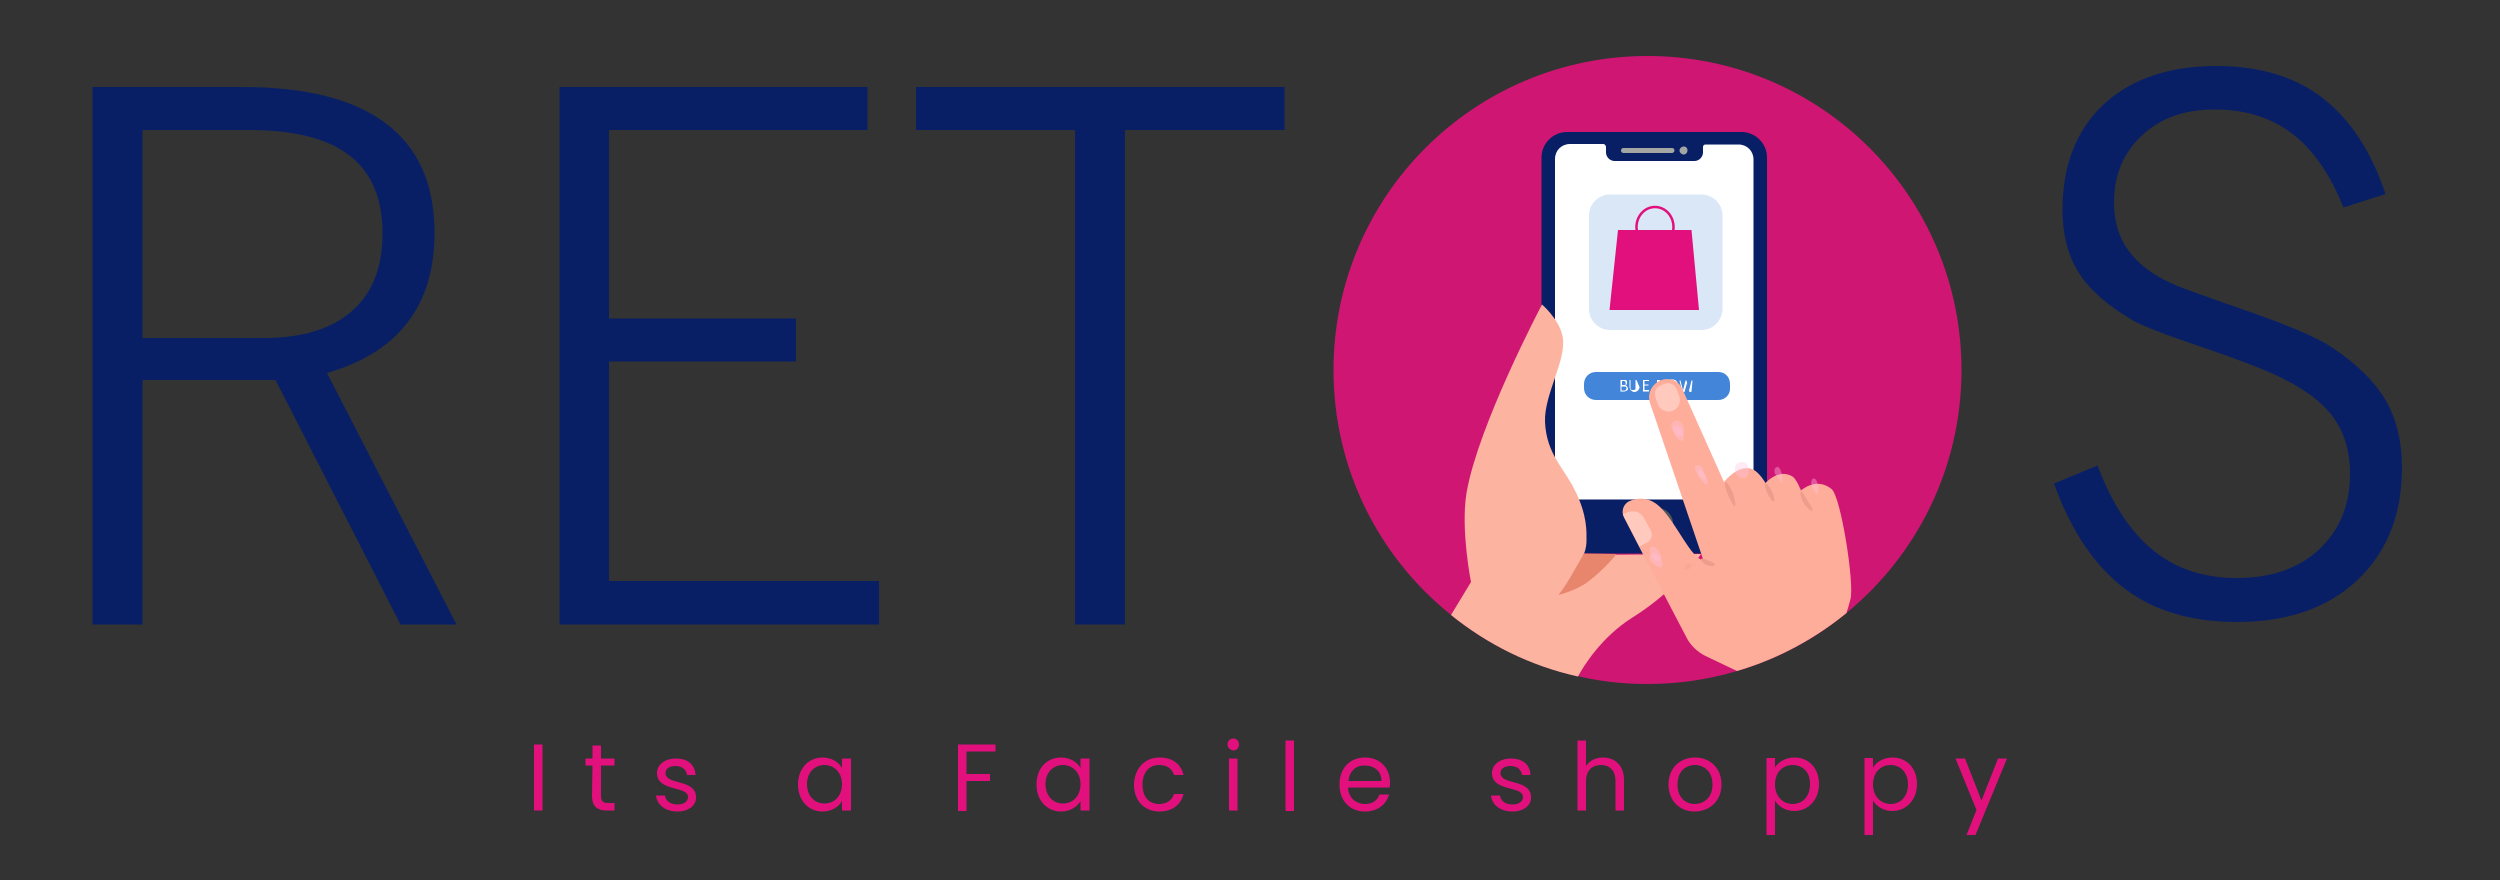 <?xml version="1.0" encoding="utf-8"?>
<!-- Generator: Adobe Illustrator 23.0.0, SVG Export Plug-In . SVG Version: 6.00 Build 0)  -->
<svg version="1.1" id="Layer_1" xmlns="http://www.w3.org/2000/svg" xmlns:xlink="http://www.w3.org/1999/xlink" x="0px" y="0px"
	 viewBox="0 0 500 176" style="enable-background:new 0 0 500 176;" xml:space="preserve">
<rect x="0" y="0" width="500" height="176" fill="#333333" stroke="none"/>
<style type="text/css">
	.st0{fill:#081F66;}
	.st1{fill:#E2107D;}
	.st2{fill:#FBCE7B;}
	.st3{fill:#FFDCA6;fill-opacity:0.1;}
	.st4{fill:#CF1673;}
	.st5{fill:#FFFFFF;}
	.st6{fill:#545454;}
	.st7{fill:#737373;}
	.st8{fill:#A4A6A4;}
	.st9{fill:#FCB3A0;}
	.st10{fill:#E7866C;}
	.st11{fill:#4385D8;}
	.st12{fill:#FFAD9B;}
	.st13{fill:#FFCABD;}
	.st14{opacity:0.37;}
	.st15{fill:#FFC4E0;}
	.st16{fill:#EE9D8D;}
	.st17{fill:#DAE7F7;}
	.st18{fill:none;stroke:#E2107D;stroke-width:0.5;stroke-miterlimit:10;}
</style>
<g>
	<g>
		<g>
			<g>
				<g>
					<path class="st0" d="M48.4,17.4c12.8,0,22.3,2.4,28.8,7.3s9.7,12.2,9.7,21.9c0,7.3-1.8,13.2-5.4,17.9s-8.9,8-16.1,10.1
						l25.9,50.3H80.1L55.1,76H28.5v48.9h-10V17.4H48.4z M49.8,26H28.5v41.6h24.3c7.6,0,13.5-1.8,17.6-5.4c4.1-3.6,6.1-8.8,6.1-15.5
						c0-7-2.2-12.2-6.6-15.6C65.5,27.7,58.8,26,49.8,26z"/>
					<path class="st0" d="M175.8,116.3v8.6h-63.9V17.4h61.6V26h-51.7v37.7h37.4v8.6h-37.4v43.9h54V116.3z"/>
					<path class="st0" d="M215,124.9V26h-31.8v-8.6h73.7V26H225v98.9H215z"/>
				</g>
				<g>
					<g>
						<path class="st0" d="M410.8,96.7l8.7-3.6c2.9,7.7,6.6,13.3,11.2,17c4.5,3.7,10.1,5.5,16.7,5.5c6.8,0,12.3-1.9,16.4-5.7
							s6.2-8.9,6.2-15.1c0-5-1.4-9.1-4.1-12.3s-7.3-6.2-13.8-8.8c-3.5-1.4-8.2-3.1-14.1-5.1s-9.6-3.5-11.2-4.4
							c-5.2-3-8.9-6.2-11-9.6c-2.2-3.4-3.3-7.6-3.3-12.6c0-8.9,2.7-15.9,8.2-21.1c5.5-5.1,13-7.7,22.6-7.7c8.5,0,15.6,2.1,21.1,6.3
							s9.8,10.6,12.7,19.3l-8.4,2.7c-2.7-6.7-6.1-11.6-10.3-14.8c-4.2-3.2-9.4-4.8-15.5-4.8c-6,0-10.8,1.7-14.5,5.2
							c-3.7,3.4-5.6,7.9-5.6,13.4c0,4.2,1.2,7.7,3.6,10.5c2.4,2.9,6.1,5.2,11.2,7c1.9,0.7,4.8,1.7,8.4,3c10.6,3.6,17.4,6.4,20.4,8.5
							c4.9,3.2,8.4,6.7,10.7,10.5c2.2,3.8,3.3,8.3,3.3,13.5c0,9.4-3,16.9-8.9,22.5s-14,8.4-24.1,8.4c-9.1,0-16.6-2.2-22.5-6.7
							C418.9,113.1,414.2,106.2,410.8,96.7z"/>
					</g>
				</g>
				<g>
					<g>
						<path class="st1" d="M106.8,148.9h1.7v13.2h-1.7V148.9z"/>
						<path class="st1" d="M118.5,153.1h-1.4v-1.4h1.4v-2.6h1.7v2.6h2.7v1.4h-2.7v6.1c0,1,0.4,1.4,1.4,1.4h1.3v1.5h-1.6
							c-1.8,0-2.9-0.8-2.9-2.9L118.5,153.1L118.5,153.1z"/>
						<path class="st1" d="M135.5,162.3c-2.4,0-4.1-1.3-4.3-3.2h1.8c0.1,1,1,1.8,2.5,1.8c1.4,0,2.1-0.7,2.1-1.5c0-2.3-6.2-1-6.2-4.8
							c0-1.6,1.5-2.9,3.8-2.9s3.8,1.2,3.9,3.3h-1.7c-0.1-1-0.9-1.8-2.3-1.8c-1.3,0-2,0.6-2,1.4c0,2.5,6,1.1,6.1,4.8
							C139.3,161,137.8,162.3,135.5,162.3z"/>
						<path class="st1" d="M164.5,151.5c1.9,0,3.3,1,3.9,2.1v-1.9h1.8v10.4h-1.8v-1.9c-0.6,1.1-2,2.1-3.9,2.1
							c-2.8,0-4.9-2.2-4.9-5.4C159.6,153.6,161.8,151.5,164.5,151.5z M164.9,153c-1.9,0-3.5,1.4-3.5,3.8c0,2.5,1.6,3.9,3.5,3.9
							s3.5-1.4,3.5-3.9C168.4,154.5,166.8,153,164.9,153z"/>
						<path class="st1" d="M191.6,148.9h7.5v1.4h-5.8v4.5h4.7v1.4h-4.7v6h-1.7V148.9L191.6,148.9z"/>
						<path class="st1" d="M212.2,151.5c1.9,0,3.3,1,3.9,2.1v-1.9h1.8v10.4h-1.8v-1.9c-0.6,1.1-2,2.1-3.9,2.1
							c-2.8,0-4.9-2.2-4.9-5.4C207.3,153.6,209.4,151.5,212.2,151.5z M212.6,153c-1.9,0-3.5,1.4-3.5,3.8c0,2.5,1.6,3.9,3.5,3.9
							s3.5-1.4,3.5-3.9C216.1,154.5,214.5,153,212.6,153z"/>
						<path class="st1" d="M231.9,151.5c2.6,0,4.3,1.3,4.8,3.5h-1.9c-0.4-1.3-1.4-2-3-2c-1.9,0-3.3,1.4-3.3,3.9
							c0,2.6,1.4,3.9,3.3,3.9c1.5,0,2.6-0.7,3-2h1.9c-0.5,2.1-2.2,3.5-4.8,3.5c-3,0-5.1-2.1-5.1-5.4
							C226.9,153.6,229,151.5,231.9,151.5z"/>
						<path class="st1" d="M245.5,148.9c0-0.7,0.5-1.2,1.2-1.2c0.6,0,1.1,0.5,1.1,1.2s-0.5,1.2-1.1,1.2
							C246,150,245.5,149.5,245.5,148.9z M245.8,151.7h1.7v10.4h-1.7V151.7z"/>
						<path class="st1" d="M257.1,148.1h1.7v14.1h-1.7V148.1z"/>
						<path class="st1" d="M273,162.3c-3,0-5.1-2.1-5.1-5.4c0-3.3,2.1-5.4,5.1-5.4s5,2.1,5,5c0,0.4,0,0.7-0.1,1h-8.3
							c0.1,2.1,1.6,3.3,3.4,3.3c1.6,0,2.5-0.8,2.9-1.9h1.9C277.3,160.8,275.6,162.3,273,162.3z M269.7,156.2h6.6
							c0-2-1.5-3.1-3.3-3.1C271.3,153,269.9,154.1,269.7,156.2z"/>
						<path class="st1" d="M302.5,162.3c-2.4,0-4.1-1.3-4.3-3.2h1.8c0.1,1,1,1.8,2.5,1.8c1.4,0,2.1-0.7,2.1-1.5c0-2.3-6.2-1-6.2-4.8
							c0-1.6,1.5-2.9,3.8-2.9s3.8,1.2,3.9,3.3h-1.7c-0.1-1-0.9-1.8-2.3-1.8c-1.3,0-2,0.6-2,1.4c0,2.5,6,1.1,6.1,4.8
							C306.3,161,304.8,162.3,302.5,162.3z"/>
						<path class="st1" d="M315.5,148.1h1.7v5.1c0.7-1.1,2-1.7,3.4-1.7c2.3,0,4.2,1.5,4.2,4.5v6.1h-1.7v-5.9c0-2.1-1.2-3.2-2.9-3.2
							c-1.8,0-3,1.1-3,3.3v5.8h-1.7V148.1z"/>
						<path class="st1" d="M338.9,162.3c-2.9,0-5.2-2.1-5.2-5.4c0-3.3,2.3-5.4,5.3-5.4s5.3,2.1,5.3,5.4
							C344.3,160.2,341.9,162.3,338.9,162.3z M338.9,160.8c1.8,0,3.6-1.2,3.6-3.9c0-2.6-1.7-3.9-3.5-3.9s-3.5,1.2-3.5,3.9
							C335.5,159.5,337.1,160.8,338.9,160.8z"/>
						<path class="st1" d="M358.9,151.5c2.8,0,4.9,2.1,4.9,5.3s-2.2,5.4-4.9,5.4c-1.9,0-3.3-1-3.9-2.1v6.9h-1.7v-15.4h1.7v1.9
							C355.6,152.5,357,151.5,358.9,151.5z M358.5,153c-1.9,0-3.5,1.4-3.5,3.9s1.7,3.9,3.5,3.9c1.9,0,3.5-1.4,3.5-3.9
							C362.1,154.4,360.5,153,358.5,153z"/>
						<path class="st1" d="M378.5,151.5c2.8,0,4.9,2.1,4.9,5.3s-2.2,5.4-4.9,5.4c-1.9,0-3.3-1-3.9-2.1v6.9h-1.7v-15.4h1.7v1.9
							C375.2,152.5,376.6,151.5,378.5,151.5z M378.1,153c-1.9,0-3.5,1.4-3.5,3.9s1.7,3.9,3.5,3.9c1.9,0,3.5-1.4,3.5-3.9
							S380,153,378.1,153z"/>
						<path class="st1" d="M399.6,151.7h1.8l-6.3,15.3h-1.8l2-5l-4.2-10.3h1.9l3.3,8.4L399.6,151.7z"/>
					</g>
				</g>
			</g>
			<g>
				<path class="st2" d="M317.9,128.9l2.2,5H320c-0.6-1.3-1.1-2.7-1.7-4C318.2,129.6,318,129.3,317.9,128.9z"/>
			</g>
			<path class="st3" d="M314.1,105.5c0.1-0.2,0.2-0.4,0.2-0.6c0.7-1.6,0.9-3.2,0.6-4.9c-0.1-0.9-0.2-1.7-0.3-2.6
				c0-0.3,0.1-0.6,0.3-0.9c0.3,0.1,2.2,0.9,2,3C316.9,99.6,317.7,105.4,314.1,105.5z"/>
			<path class="st3" d="M325.8,83.3l-1-0.1c-1-0.1-1.7-1-1.6-1.9v-0.5c0.1-1,1-1.7,1.9-1.6l1,0.1c1,0.1,1.7,1,1.6,1.9v0.5
				C327.6,82.6,326.8,83.3,325.8,83.3z"/>
			<path class="st3" d="M337.2,81.6l-1-0.1c-1-0.1-1.7-1-1.6-1.9v-0.5c0.1-1,1-1.7,1.9-1.6l1,0.1c1,0.1,1.7,1,1.7,1.9V80
				C339.1,81,338.2,81.7,337.2,81.6z"/>
			<path class="st3" d="M345,86.9l-1.3,0.2c-0.4,0-0.8-0.2-0.8-0.6l-0.2-1.3c0-0.4,0.2-0.8,0.6-0.8l1.3-0.2c0.4,0,0.8,0.2,0.8,0.6
				l0.2,1.3C345.7,86.5,345.4,86.9,345,86.9z"/>
			
				<rect x="349.02" y="92.5" transform="matrix(0.974 -0.228 0.228 0.974 -12.07 82.02)" class="st3" width="1.2" height="1.7"/>
			<path class="st2" d="M316.6,125.9c0.4,0.9,0.8,1.8,1.1,2.8l-3.4-7.7C315.2,122.6,315.9,124.3,316.6,125.9z"/>
			<path class="st2" d="M345,131.2c-0.1,0.8-0.3,1.5-0.6,2.2C344.6,132.6,344.8,131.9,345,131.2z"/>
		</g>
	</g>
	<path class="st4" d="M392.3,74c0,19.5-8.9,37-22.9,48.5c0,0-0.1,0-0.1,0.1c-6,4.9-13,8.8-20.6,11.2c-0.4,0.1-0.9,0.3-1.3,0.4
		c-5.7,1.7-11.7,2.6-17.9,2.6c-4.8,0-9.5-0.5-14-1.6c-9.5-2.1-18.1-6.4-25.4-12.3c-14.3-11.5-23.4-29.1-23.4-48.9
		c0-34.7,28.1-62.8,62.8-62.8C364.2,11.2,392.3,39.3,392.3,74z"/>
	<g>
		<g>
			<g>
				<g>
					<g>
						<g>
							<path class="st0" d="M348.3,110.7h-34.9c-2.8,0-5.1-2.3-5.1-5.1V31.5c0-2.8,2.3-5.1,5.1-5.1h34.9c2.8,0,5.1,2.3,5.1,5.1v74.1
								C353.4,108.4,351.1,110.7,348.3,110.7z"/>
							<path class="st5" d="M340.6,29.4v1.1c0,0.9-0.8,1.7-1.7,1.7h-16c-0.9,0-1.7-0.8-1.7-1.7v-1.1c0-0.3-0.3-0.6-0.5-0.6H314
								c-1.7,0-3,1.3-3,3v73.3c0,1.7,1.3,3,3,3h33.7c1.7,0,3-1.3,3-3V31.9c0-1.7-1.3-3-3-3h-6.6C340.8,28.9,340.6,29.1,340.6,29.4z"
								/>
							<rect x="310.3" y="99.9" class="st0" width="41.5" height="8.7"/>
							<g>
								<ellipse class="st6" cx="331.5" cy="104.7" rx="3.1" ry="3.1"/>
								<path class="st7" d="M333.8,104.7c0,1.3-1.1,2.4-2.4,2.4s-2.4-1.1-2.4-2.4s1.1-2.4,2.4-2.4S333.8,103.4,333.8,104.7z"/>
							</g>
							<g>
								<path class="st8" d="M334.4,30.6h-9.7c-0.3,0-0.5-0.2-0.5-0.5l0,0c0-0.3,0.2-0.5,0.5-0.5h9.7c0.3,0,0.5,0.2,0.5,0.5l0,0
									C334.9,30.3,334.7,30.6,334.4,30.6z"/>
								<path class="st8" d="M337.5,30.1c0,0.4-0.3,0.8-0.8,0.8c-0.4,0-0.8-0.4-0.8-0.8s0.4-0.8,0.8-0.8
									C337.2,29.3,337.5,29.6,337.5,30.1z"/>
							</g>
						</g>
						<g>
							<path class="st9" d="M340.2,110.8c0,0-4.6,7-13.7,12.7c-6.1,3.8-9.8,9.7-10.9,11.8c-9.5-2.1-18.1-6.4-25.4-12.3l4-6.6
								c0,0-2.1-10.4-0.9-17.8c2.3-13.5,15.1-37.7,15.1-37.7s3.4,2.9,4.1,6.3c1,4.6-3.7,11.5-3.5,17.2c0.3,6.5,3.9,9.3,6,13.7
								c2.5,5,2.3,8.3,2.3,10s-0.6,2.9-0.6,2.9L340.2,110.8L340.2,110.8z"/>
							<path class="st10" d="M316.8,110.7c0,0-1.3,2.3-2.7,4.7s-2.4,3.6-2.4,3.6s3.5-0.9,5.7-2.5c3.6-2.7,5.9-5.7,5.9-5.7
								L316.8,110.7z"/>
						</g>
					</g>
				</g>
			</g>
			<g>
				<path class="st11" d="M343.7,80h-24.5c-1.3,0-2.4-1-2.4-2.4v-0.8c0-1.3,1-2.4,2.4-2.4h24.5c1.3,0,2.3,1,2.3,2.4v0.8
					C346.1,78.9,345,80,343.7,80z"/>
				<g>
					<path class="st5" d="M325.6,77.6c0,0.1,0,0.1,0,0.2s0,0.1-0.1,0.2l-0.1,0.1c0,0-0.1,0.1-0.2,0.1s-0.1,0-0.2,0.1
						c-0.1,0-0.1,0-0.2,0h-0.6c0,0,0,0-0.1,0s0,0,0-0.1v-2.1V76c0,0,0,0,0.1,0h0.5c0.1,0,0.3,0,0.4,0s0.2,0.1,0.2,0.1
						s0.1,0.1,0.1,0.2s0,0.2,0,0.3c0,0.1,0,0.1,0,0.2c0,0,0,0.1-0.1,0.1s-0.1,0.1-0.1,0.1l-0.1,0.1c0.1,0,0.1,0,0.2,0.1
						c0.1,0,0.1,0.1,0.1,0.1s0.1,0.1,0.1,0.2C325.6,77.5,325.6,77.6,325.6,77.6z M325.1,76.6c0-0.1,0-0.1,0-0.2c0,0,0-0.1-0.1-0.1
						s-0.1-0.1-0.1-0.1s-0.1,0-0.2,0h-0.3V77h0.4c0.1,0,0.1,0,0.2,0c0,0,0.1,0,0.1-0.1s0.1-0.1,0.1-0.1
						C325.1,76.7,325.1,76.6,325.1,76.6z M325.3,77.7c0-0.1,0-0.1,0-0.2l-0.1-0.1c0,0-0.1-0.1-0.2-0.1s-0.1,0-0.3,0h-0.4v0.8h0.5
						c0.1,0,0.1,0,0.2,0c0,0,0.1,0,0.1-0.1l0.1-0.1C325.3,77.8,325.3,77.7,325.3,77.7z"/>
					<path class="st5" d="M327.9,77.4c0,0.1,0,0.3-0.1,0.4s-0.1,0.2-0.2,0.3c-0.1,0.1-0.2,0.1-0.3,0.2c-0.1,0-0.2,0.1-0.4,0.1
						c-0.1,0-0.3,0-0.4-0.1s-0.2-0.1-0.3-0.2c-0.1-0.1-0.1-0.2-0.2-0.3c0-0.1-0.1-0.2-0.1-0.4V76l0,0l0,0l0,0c0,0,0,0,0.1,0
						s0,0,0.1,0l0,0l0,0l0,0v1.4c0,0.1,0,0.2,0,0.3c0,0.1,0.1,0.1,0.1,0.2c0,0,0.1,0.1,0.2,0.1s0.1,0,0.2,0s0.2,0,0.2,0
						c0.1,0,0.1-0.1,0.2-0.1s0.1-0.1,0.1-0.2s0-0.2,0-0.3V76l0,0l0,0l0,0c0,0,0,0,0.1,0s0,0,0.1,0l0,0l0,0l0,0L327.9,77.4
						L327.9,77.4z"/>
					<path class="st5" d="M329.8,78.2L329.8,78.2c0,0.1,0,0.1,0,0.1l0,0l0,0h-1.1c0,0,0,0-0.1,0s0,0,0-0.1v-2.1V76c0,0,0,0,0.1,0
						h1.1l0,0l0,0l0,0c0,0,0,0,0,0.1s0,0,0,0.1s0,0,0,0l0,0l0,0h-0.9v0.7h0.8l0,0l0,0l0,0c0,0,0,0,0,0.1s0,0,0,0.1s0,0,0,0l0,0l0,0
						h-0.8V78h0.9l0,0l0,0C329.8,78.1,329.8,78.1,329.8,78.2C329.8,78.1,329.8,78.2,329.8,78.2z"/>
					<path class="st5" d="M333,78.2L333,78.2c0,0.1,0,0.1,0,0.1l0,0l0,0h-0.1h-0.1c0,0,0,0-0.1,0c0,0,0,0-0.1-0.1c0,0,0-0.1-0.1-0.1
						l-0.7-1.4c0-0.1-0.1-0.1-0.1-0.2s-0.1-0.1-0.1-0.2l0,0c0,0.1,0,0.2,0,0.3c0,0.1,0,0.2,0,0.3v1.4l0,0l0,0l0,0c0,0,0,0-0.1,0
						s-0.1,0-0.1,0l0,0l0,0l0,0v-2.2V76h0.1h0.2h0.1c0,0,0,0,0.1,0c0,0,0,0,0.1,0.1c0,0,0,0.1,0.1,0.1l0.6,1c0,0.1,0.1,0.1,0.1,0.2
						s0.1,0.1,0.1,0.2s0.1,0.1,0.1,0.2s0.1,0.1,0.1,0.2l0,0c0-0.1,0-0.2,0-0.3c0-0.1,0-0.2,0-0.3V76l0,0l0,0l0,0c0,0,0,0,0.1,0
						s0,0,0.1,0l0,0l0,0l0,0L333,78.2L333,78.2z"/>
					<path class="st5" d="M335.6,77.1c0,0.2,0,0.4-0.1,0.5c0,0.1-0.1,0.3-0.2,0.4s-0.2,0.2-0.3,0.3c-0.1,0.1-0.3,0.1-0.5,0.1
						s-0.3,0-0.5-0.1s-0.2-0.1-0.3-0.2c-0.1-0.1-0.1-0.2-0.2-0.4s-0.1-0.3-0.1-0.5s0-0.4,0.1-0.5c0-0.1,0.1-0.3,0.2-0.4
						s0.2-0.2,0.3-0.3c0.1-0.1,0.3-0.1,0.5-0.1s0.3,0,0.5,0.1s0.2,0.1,0.3,0.2c0.1,0.1,0.1,0.2,0.2,0.4
						C335.5,76.7,335.6,76.9,335.6,77.1z M335.2,77.1c0-0.1,0-0.3,0-0.4s-0.1-0.2-0.1-0.3s-0.1-0.1-0.2-0.2c-0.1,0-0.2-0.1-0.3-0.1
						c-0.1,0-0.3,0-0.3,0.1s-0.2,0.1-0.2,0.2s-0.1,0.2-0.1,0.3s0,0.2,0,0.4c0,0.1,0,0.3,0,0.4s0.1,0.2,0.1,0.3
						c0,0.1,0.1,0.1,0.2,0.2c0.1,0,0.2,0.1,0.4,0.1s0.3,0,0.4-0.1c0.1,0,0.2-0.1,0.2-0.2s0.1-0.2,0.1-0.3
						C335.2,77.4,335.2,77.3,335.2,77.1z"/>
					<path class="st5" d="M338.3,78.3L338.3,78.3L338.3,78.3c-0.1,0.1-0.1,0.1-0.1,0.1h-0.1H338c0,0,0,0-0.1,0l0,0l0,0l-0.5-1.8l0,0
						l-0.5,1.8l0,0l0,0c0,0,0,0-0.1,0h-0.1h-0.1c0,0,0,0-0.1,0l0,0l0,0l-0.6-2.2c0,0,0,0,0-0.1l0,0l0,0c0,0,0,0,0.1,0s0.1,0,0.1,0
						l0,0l0,0l0,0l0.5,2l0,0l0.5-2l0,0l0,0l0,0c0,0,0,0,0.1,0h0.1l0,0l0,0l0,0l0.5,2l0,0l0.5-2l0,0l0,0l0,0c0,0,0,0,0.1,0h0.1l0,0
						l0,0c0,0,0,0,0,0.1L338.3,78.3z"/>
				</g>
			</g>
			<g>
				<path class="st12" d="M370.1,119.8c-0.3,1.2-0.6,2.1-0.8,2.8c-6,4.9-13,8.8-20.6,11.2c-0.4,0.1-0.9,0.3-1.3,0.4l-6.3-3
					c-1.6-0.8-3-2.1-3.8-3.7l-9.4-18l-3.1-6c-0.1-0.2-0.1-0.3-0.2-0.5c-0.3-1.2,0.3-2.5,1.6-2.9c1.9-0.7,4-0.5,5.9,1.4
					c3.4,3.4,6,10.1,8.6,10.6L330,80.6c-0.9-2.6,1.5-5.3,4.2-4.7c1,0.2,1.9,0.9,2.4,2.2l8.2,18.3c0,0,2.9-3.8,5.8-2.5
					c1.3,0.6,2.5,2.7,2.5,2.7s2.6-3,5.4-1.3c0.8,0.5,1.7,2.8,1.7,2.8s3-2.8,6.1-0.3C368.2,99.3,370.9,116.8,370.1,119.8z"/>
				<path class="st13" d="M331.1,79.4l0.4,1.3c0.4,1.2,1.7,1.9,2.9,1.5l0,0c1.3-0.4,1.9-1.8,1.4-3.1l-0.5-1.3c-0.4-1-1.5-1.4-2.5-1
					l-0.6,0.3C331.2,77.4,330.8,78.4,331.1,79.4z"/>
				<path class="st13" d="M329.4,108.5l-1.5,0.8l-3.1-6c-0.1-0.2-0.1-0.3-0.2-0.5c0.3-0.1,0.7-0.2,1.1-0.4c1.2-0.4,2.5,0.1,3.1,1.2
					l1.4,2.6C330.6,107.1,330.2,108.1,329.4,108.5z"/>
				<g class="st14">
					<g>
						<g>
							<path class="st15" d="M336.6,85.2c0.2,0.4,0.2,0.9,0.2,1.2c0,0.3-0.1,0.6-0.3,0.7c-0.4,0.3-1.3,0-1.8-0.8s-0.6-1.6,0-2
								c0.3-0.2,0.7-0.2,1.1-0.1C336.2,84.5,336.4,84.8,336.6,85.2z"/>
						</g>
					</g>
				</g>
				<g class="st14">
					<g>
						<g>
							<path class="st15" d="M336.5,86.3c0.1,0.5,0.2,0.9,0.2,1.2c0.1,0.3,0.1,0.5,0,0.6c-0.3,0.2-1.2-0.1-1.6-0.9s-0.7-1.5-0.3-1.8
								c0.2-0.2,0.6-0.2,1,0C336.2,85.5,336.4,85.9,336.5,86.3z"/>
						</g>
					</g>
				</g>
				<g class="st14">
					<g>
						<g>
							<path class="st15" d="M331.8,110.3c0.5,0.8,0.7,1.5,0.3,1.8c-0.4,0.3-1.3,0-1.7-0.8c-0.4-0.8-0.6-1.5-0.3-1.8
								C330.5,109.1,331.3,109.5,331.8,110.3z"/>
						</g>
					</g>
				</g>
				<g class="st14">
					<g>
						<g>
							<path class="st15" d="M332,111.6c0.6,0.7,0.6,1.6,0.3,1.8c-0.3,0.2-1-0.1-1.7-0.7s-0.9-1.5-0.4-1.9
								C330.8,110.5,331.5,110.9,332,111.6z"/>
						</g>
					</g>
				</g>
				<g class="st14">
					<g>
						<g>
							<path class="st16" d="M338.3,112.8c0.2,0.2,0,0.6-0.4,0.9s-0.7,0.4-0.9,0.2c-0.2-0.2-0.1-0.6,0.3-1
								C337.7,112.6,338.1,112.6,338.3,112.8z"/>
						</g>
					</g>
				</g>
				<g class="st14">
					<g>
						<g>
							<path class="st15" d="M340.7,94.2c0.3,0.9,0.4,1.6,0.3,1.7s-0.7-0.4-1.4-1c-0.6-0.7-0.8-1.5-0.4-1.8
								C339.8,92.8,340.5,93.3,340.7,94.2z"/>
						</g>
					</g>
				</g>
				<g class="st14">
					<g>
						<g>
							<path class="st15" d="M341.2,95.2c0.4,0.8,0.4,1.6,0.2,1.8c-0.1,0-0.3-0.1-0.5-0.3c-0.2-0.2-0.5-0.5-0.8-0.9
								s-0.5-0.7-0.5-1.1s0.1-0.6,0.3-0.8C340.3,93.8,340.8,94.4,341.2,95.2z"/>
						</g>
					</g>
				</g>
				<g class="st14">
					<g>
						<g>
							<path class="st15" d="M349.7,93.6c0,0.5,0,0.9-0.1,1.2s-0.1,0.5-0.3,0.7c-0.5,0.3-1.5,0.1-2-0.7c-0.5-0.8-0.5-1.7,0.3-2.2
								c0.4-0.2,0.9-0.3,1.4-0.1C349.4,92.7,349.7,93.2,349.7,93.6z"/>
						</g>
					</g>
				</g>
				<g class="st14">
					<g>
						<g>
							<path class="st15" d="M356.4,94.8c0.2,0.9,0.1,1.7-0.1,1.7c-0.1,0-0.2-0.1-0.3-0.4c-0.2-0.3-0.5-0.6-0.7-0.9
								c-0.3-0.4-0.5-0.8-0.4-1.1c0-0.4,0.2-0.6,0.5-0.7C355.8,93.2,356.1,93.9,356.4,94.8z"/>
						</g>
					</g>
				</g>
				<g class="st14">
					<g>
						<g>
							<path class="st15" d="M363.6,97.2c0.1,0.9,0,1.7-0.2,1.7c-0.1,0-0.5-0.6-0.9-1.4s-0.3-1.7,0.2-1.8
								C363.1,95.6,363.5,96.3,363.6,97.2z"/>
						</g>
					</g>
				</g>
				<g>
					<g>
						<g>
							<path class="st16" d="M343,112.9c0,0.3-0.8,0.5-1.7,0.1c-0.8-0.4-1.3-1-1.1-1.2c0.2-0.2,0.8,0,1.5,0.3
								C342.4,112.4,342.9,112.6,343,112.9z"/>
						</g>
					</g>
				</g>
				<g>
					<g>
						<g>
							<path class="st16" d="M347,101.2c-0.3,0.1-0.8-0.9-1.4-2.2s-0.8-2.5-0.5-2.6s0.9,0.9,1.5,2.2C347,99.9,347.2,101.1,347,101.2
								z"/>
						</g>
					</g>
				</g>
				<g>
					<g>
						<g>
							<path class="st16" d="M354.7,100.3c-0.3,0.1-0.7-0.7-1.2-1.6c-0.5-1-0.7-1.9-0.4-2c0.3-0.1,0.8,0.6,1.3,1.6
								S355,100.3,354.7,100.3z"/>
						</g>
					</g>
				</g>
				<g>
					<g>
						<g>
							<path class="st16" d="M362.5,102.1c-0.2,0.2-1.1-0.4-1.8-1.5c-0.7-1.1-0.7-2.2-0.5-2.3c0.3-0.1,0.7,0.8,1.3,1.8
								C362.1,101.1,362.7,101.9,362.5,102.1z"/>
						</g>
					</g>
				</g>
			</g>
		</g>
		<g>
			<path class="st17" d="M340.3,66H322c-2.3,0-4.2-1.9-4.2-4.2V43.1c0-2.3,1.9-4.2,4.2-4.2h18.3c2.3,0,4.2,1.9,4.2,4.2v18.6
				C344.5,64.1,342.6,66,340.3,66z"/>
		</g>
	</g>
	<ellipse class="st18" cx="331" cy="45.4" rx="3.7" ry="4"/>
	<polygon class="st1" points="323.6,46 321.9,62 339.8,62 338.3,46 	"/>
</g>
</svg>
